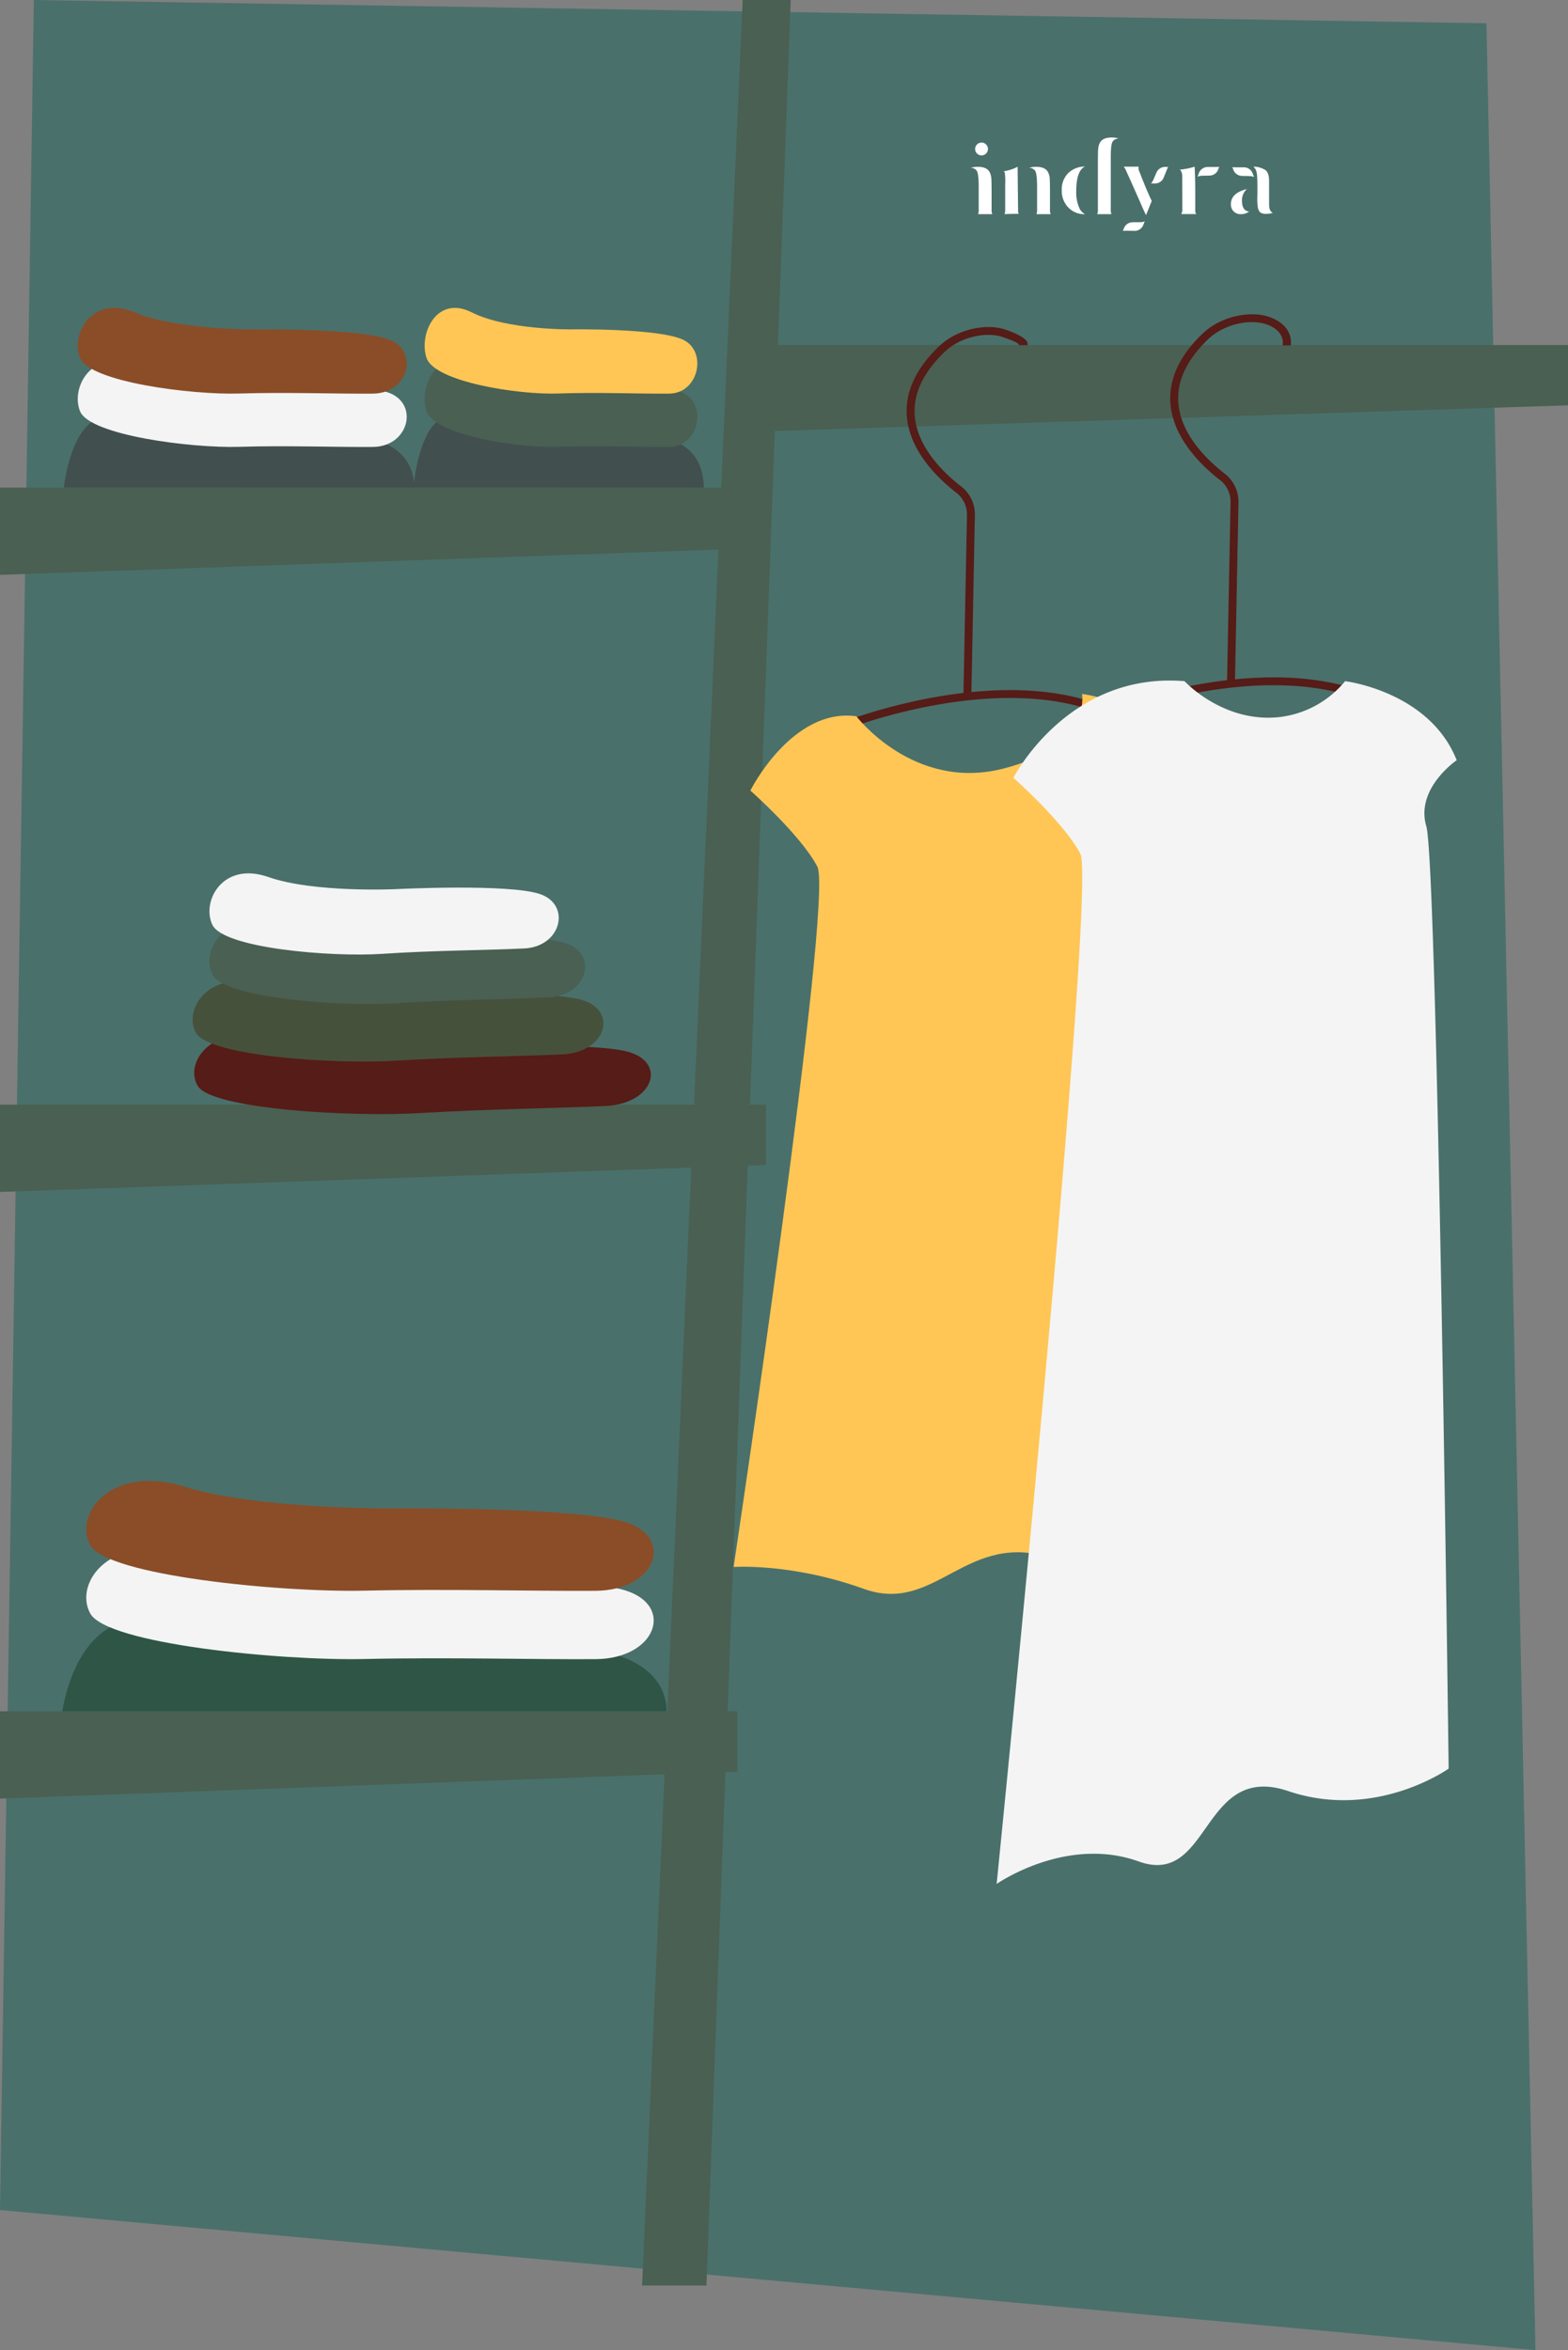 <svg xmlns="http://www.w3.org/2000/svg" width="549.078" height="823.011" viewBox="0 0 549.078 823.011">
  <rect x="0" y="0" width="549.078" height="823.011" fill="#808080" stroke="none"/>
  <g id="Group_930" data-name="Group 930" transform="translate(-2141.22 -3473.211)">
    <g id="Group_894" data-name="Group 894" transform="translate(2141.22 3473.211)">
      <path id="Path_17667" data-name="Path 17667" d="M2153.642,3473.725l508.67,8.151,17.16,814.861-537.679-49.064Z" transform="translate(-2141.792 -3473.725)" fill="#4a706b"/>
    </g>
    <g id="Group_895" data-name="Group 895" transform="translate(2141.22 3643.974)">
      <path id="Path_17668" data-name="Path 17668" d="M2141.792,3647.205H2410v21.106l-268.2,9.454Z" transform="translate(-2141.792 -3647.205)" fill="#496052"/>
    </g>
    <g id="Group_897" data-name="Group 897" transform="translate(2141.22 3860.063)">
      <path id="Path_17670" data-name="Path 17670" d="M2141.792,3866.733H2410v21.106l-268.2,9.454Z" transform="translate(-2141.792 -3866.733)" fill="#496052"/>
    </g>
    <g id="Group_898" data-name="Group 898" transform="translate(2141.22 4072.509)">
      <path id="Path_17671" data-name="Path 17671" d="M2141.792,4082.56h258.186v21.106l-258.186,9.454Z" transform="translate(-2141.792 -4082.56)" fill="#496052"/>
    </g>
    <g id="Group_899" data-name="Group 899" transform="translate(2366.062 3473.211)">
      <path id="Path_17672" data-name="Path 17672" d="M2416.013,3473.725l-35.219,800.382h22.54l29.5-800.382Z" transform="translate(-2380.795 -3473.725)" fill="#496052"/>
    </g>
    <g id="Group_904" data-name="Group 904" transform="translate(2163.593 3619.088)">
      <path id="Path_17676" data-name="Path 17676" d="M2164.521,3646.809s2.261-23.043,14.131-24.755,39.567,14.138,70.092,8.464,38.436,5.856,38.436,16.292Z" transform="translate(-2164.521 -3621.924)" fill="#424f4f"/>
    </g>
    <g id="Group_905" data-name="Group 905" transform="translate(2168.448 3599.7)">
      <path id="Path_17677" data-name="Path 17677" d="M2231.3,3609.754s-27.132.25-41.97-5.966-22.469,7.574-19.078,15.963,38.862,12.972,55.677,12.463,34.542.16,46.917.039,16.11-14.676,5.936-18.82S2231.3,3609.754,2231.3,3609.754Z" transform="translate(-2169.453 -3602.227)" fill="#f4f4f4"/>
    </g>
    <g id="Group_906" data-name="Group 906" transform="translate(2168.448 3581.034)">
      <path id="Path_17678" data-name="Path 17678" d="M2231.3,3590.79s-27.132.25-41.97-5.965-22.469,7.574-19.078,15.962,38.862,12.973,55.677,12.463,34.542.16,46.917.038,16.11-14.676,5.936-18.819S2231.3,3590.79,2231.3,3590.79Z" transform="translate(-2169.453 -3583.264)" fill="#8a4d27"/>
    </g>
    <g id="Group_907" data-name="Group 907" transform="translate(2285.989 3619.088)">
      <path id="Path_17679" data-name="Path 17679" d="M2296.821,3646.809s1.874-23.043,11.713-24.755,32.8,14.138,58.1,8.464,31.858,5.856,31.858,16.292Z" transform="translate(-2296.821 -3621.924)" fill="#424f4f"/>
    </g>
    <g id="Group_908" data-name="Group 908" transform="translate(2289.927 3599.7)">
      <path id="Path_17680" data-name="Path 17680" d="M2352.169,3609.754s-22.489.25-34.788-5.966-18.623,7.574-15.811,15.963,32.209,12.972,46.147,12.463,28.63.16,38.886.039,13.353-14.676,4.92-18.82S2352.169,3609.754,2352.169,3609.754Z" transform="translate(-2300.91 -3602.227)" fill="#496052"/>
    </g>
    <g id="Group_909" data-name="Group 909" transform="translate(2289.927 3581.034)">
      <path id="Path_17681" data-name="Path 17681" d="M2352.169,3590.79s-22.489.25-34.788-5.965-18.623,7.574-15.811,15.962,32.209,12.973,46.147,12.463,28.63.16,38.886.038,13.353-14.676,4.92-18.819S2352.169,3590.79,2352.169,3590.79Z" transform="translate(-2300.91 -3583.264)" fill="#ffc655"/>
    </g>
    <g id="Group_910" data-name="Group 910" transform="translate(2163.054 4040.6)">
      <path id="Path_17682" data-name="Path 17682" d="M2163.973,4082.052s3.9-29.547,24.376-31.742,68.252,18.128,120.9,10.852,66.3,7.509,66.3,20.89Z" transform="translate(-2163.973 -4050.144)" fill="#2e5546"/>
    </g>
    <g id="Group_911" data-name="Group 911" transform="translate(2171.429 4015.74)">
      <path id="Path_17683" data-name="Path 17683" d="M2279.16,4034.539s-46.8.322-72.4-7.648-38.758,9.712-32.907,20.467,67.033,16.633,96.041,15.979,59.581.2,80.927.049,27.788-18.816,10.238-24.13S2279.16,4034.539,2279.16,4034.539Z" transform="translate(-2172.482 -4024.888)" fill="#f4f4f4"/>
    </g>
    <g id="Group_912" data-name="Group 912" transform="translate(2171.429 3991.806)">
      <path id="Path_17684" data-name="Path 17684" d="M2279.16,4010.223s-46.8.321-72.4-7.648-38.758,9.711-32.907,20.466,67.033,16.635,96.041,15.981,59.581.2,80.927.049,27.788-18.818,10.238-24.13S2279.16,4010.223,2279.16,4010.223Z" transform="translate(-2172.482 -4000.573)" fill="#8a4d27"/>
    </g>
    <g id="Group_913" data-name="Group 913" transform="translate(2209.221 3835.368)">
      <path id="Path_17685" data-name="Path 17685" d="M2301.46,3846.56s-37.595,1.7-58.4-3.713-30.849,8.772-25.824,16.972,54.362,10.882,77.649,9.472,47.88-1.69,65.026-2.475,21.762-15.527,7.5-19.123S2301.46,3846.56,2301.46,3846.56Z" transform="translate(-2215.958 -3841.646)" fill="#561c17"/>
    </g>
    <g id="Group_914" data-name="Group 914" transform="translate(2208.674 3816.789)">
      <path id="Path_17686" data-name="Path 17686" d="M2292.106,3827.946s-33.813,1.556-52.549-3.94-27.716,8.651-23.165,16.87,48.943,11.091,69.886,9.772,43.064-1.5,58.485-2.222,19.514-15.44,6.672-19.091S2292.106,3827.946,2292.106,3827.946Z" transform="translate(-2215.226 -3822.771)" fill="#46513c"/>
    </g>
    <g id="Group_915" data-name="Group 915" transform="translate(2214.566 3796.502)">
      <path id="Path_17687" data-name="Path 17687" d="M2291.657,3807.536s-30.917,1.445-48.07-4.113-25.319,8.559-21.129,16.791,44.8,11.251,63.945,10,39.377-1.361,53.478-2.029,17.8-15.374,6.039-19.066S2291.657,3807.536,2291.657,3807.536Z" transform="translate(-2221.376 -3802.161)" fill="#496052"/>
    </g>
    <g id="Group_916" data-name="Group 916" transform="translate(2214.568 3779.057)">
      <path id="Path_17688" data-name="Path 17688" d="M2286.61,3789.963s-28.738,1.36-44.7-4.243-23.515,8.488-19.6,16.731,41.676,11.372,59.474,10.175,36.6-1.255,49.711-1.883,16.5-15.324,5.562-19.048S2286.61,3789.963,2286.61,3789.963Z" transform="translate(-2221.294 -3784.439)" fill="#f4f4f4"/>
    </g>
    <g id="indyra_Logo_1-01" data-name="indyra Logo_1-01" transform="translate(2312.792 3571.927)">
      <g id="Group_812" data-name="Group 812" transform="translate(168.379 -50.572)">
        <path id="Path_1323" data-name="Path 1323" d="M328.562,284.723a7.593,7.593,0,0,1-5.785-2.357,8.285,8.285,0,0,1-2.276-6.042,8,8,0,0,1,2.3-6.014,8.314,8.314,0,0,1,5.8-2.262c-2.012.973-3.027,3.853-3.027,8.59a13.367,13.367,0,0,0,1.127,6.045,4.317,4.317,0,0,0,1.96,2.039Z" transform="translate(-288.644 -257.866)" fill="#fff"/>
        <path id="Path_1324" data-name="Path 1324" d="M228.5,284.208l-.177-15.831a14.667,14.667,0,0,1-4.854,1.576,1.182,1.182,0,0,1,.389.613,24.545,24.545,0,0,1,.116,4.143v9.359l-.159.678-.023.056a1.31,1.31,0,0,1-.089.158c.669-.014,1.338-.032,2-.05.809-.03,1.829-.043,3.025-.043a1.764,1.764,0,0,1-.22-.6Z" transform="translate(-211.931 -258.126)" fill="#fff"/>
        <path id="Path_1325" data-name="Path 1325" d="M268.563,285.058h4.972a3.557,3.557,0,0,1-.245-1.656v-5.686c0-2.5-.031-4.468-.1-5.262a5.718,5.718,0,0,0-.523-1.983c-.642-1.346-2.03-2-4.256-2a7.244,7.244,0,0,0-2.4.383,2.53,2.53,0,0,1,2.058.959c.328.462.705,1.788.705,5.7v7.608A5.215,5.215,0,0,1,268.563,285.058Z" transform="translate(-245.561 -258.2)" fill="#fff"/>
        <path id="Path_1326" data-name="Path 1326" d="M170.936,285.058h4.972a3.557,3.557,0,0,1-.245-1.656v-5.686c0-2.5-.031-4.468-.1-5.262a5.723,5.723,0,0,0-.523-1.983c-.641-1.346-2.03-2-4.256-2a7.242,7.242,0,0,0-2.4.383,2.529,2.529,0,0,1,2.057.959c.328.462.705,1.788.705,5.7v7.608A5.221,5.221,0,0,1,170.936,285.058Z" transform="translate(-168.379 -258.2)" fill="#fff"/>
        <path id="Path_1327" data-name="Path 1327" d="M384.707,246.285h-4.972a3.557,3.557,0,0,0,.245-1.656V228.376c0-2.5.031-4.171.1-4.965a5.722,5.722,0,0,1,.523-1.983c.641-1.346,2.03-2,4.256-2a7.243,7.243,0,0,1,2.4.383,2.53,2.53,0,0,0-2.058.959c-.328.462-.705,1.492-.705,5.4v18.175A5.22,5.22,0,0,0,384.707,246.285Z" transform="translate(-335.473 -219.428)" fill="#fff"/>
        <g id="Group_809" data-name="Group 809" transform="translate(91.084 10.22)">
          <path id="Path_1328" data-name="Path 1328" d="M607.194,309.826a5.227,5.227,0,0,1,1.716-4.134c-3.718.922-5.6,2.685-5.6,5.261a3.449,3.449,0,0,0,.943,2.539,3.366,3.366,0,0,0,2.564.992,4.652,4.652,0,0,0,2.889-.94C608.7,313.492,607.194,312.893,607.194,309.826Z" transform="translate(-603.313 -297.847)" fill="#fff"/>
          <path id="Path_1329" data-name="Path 1329" d="M646.49,282.312c-.024-.168-.047-.584-.047-2.356v-6.705c0-1.814-.406-3.08-1.192-3.758a7.74,7.74,0,0,0-4.3-1.263,3.414,3.414,0,0,1,1.039,1.637l.038.168c.139.445.318,1.473.318,4.984v3.25a21.016,21.016,0,0,0,.121,3.909,3.315,3.315,0,0,0,.844,2.044,3.4,3.4,0,0,0,2.159.528,7.048,7.048,0,0,0,2.3-.355C647.244,284.2,646.668,283.668,646.49,282.312Z" transform="translate(-633.071 -268.229)" fill="#fff"/>
          <path id="Path_1330" data-name="Path 1330" d="M639.524,278.008c.029.07.047.126.07.182a.005.005,0,0,0,.005.005Z" transform="translate(-631.941 -275.96)" fill="#fff"/>
          <path id="Path_1331" data-name="Path 1331" d="M609.755,268.9c-1.767,0-3.843,0-3.927-.027a.819.819,0,0,1-.215-.09l.458,1.179a3.236,3.236,0,0,0,3.031,1.941c1.275.1,3.547-.094,4.137.458-.215-.561-.2-.552-.454-1.221A3.266,3.266,0,0,0,609.755,268.9Z" transform="translate(-605.131 -268.67)" fill="#fff"/>
        </g>
        <g id="Group_810" data-name="Group 810" transform="translate(73.202 10.22)">
          <path id="Path_1332" data-name="Path 1332" d="M523.323,276.912c0-3.867-.173-7.584-.173-7.584a7.679,7.679,0,0,0-.065-1.01,24.454,24.454,0,0,1-5.158,1.019,1.754,1.754,0,0,1,.285.271,3.561,3.561,0,0,1,.543,2.222l.042,11.112a3.68,3.68,0,0,1-.365,1.964h5.26a1.733,1.733,0,0,1-.37-1.145v-6.848Z" transform="translate(-517.927 -268.299)" fill="#fff"/>
          <path id="Path_1333" data-name="Path 1333" d="M549.608,278.8s0,0,0,0c.022-.056.042-.112.069-.182Z" transform="translate(-542.973 -276.438)" fill="#fff"/>
          <path id="Path_1334" data-name="Path 1334" d="M554.875,268.322c-.084.02-2.16.029-3.927.029a3.268,3.268,0,0,0-3.03,2.234c-.258.668-.238.66-.454,1.221.589-.553,2.862-.356,4.139-.458a3.246,3.246,0,0,0,3.03-1.94l.458-1.179A.792.792,0,0,1,554.875,268.322Z" transform="translate(-541.278 -268.229)" fill="#fff"/>
        </g>
        <g id="Group_811" data-name="Group 811" transform="translate(53.228 10.22)">
          <path id="Path_1335" data-name="Path 1335" d="M430.139,271.441l-.027-.084c-.016-.042-.081-.253-.482-1.2a3.993,3.993,0,0,1-.393-1.45.967.967,0,0,1,.117-.481h-5.284a6.169,6.169,0,0,1,.934,1.637c1.187,2.613,1.967,4.344,2.314,5.138,1.437,3.218,2.6,5.847,3.438,7.8.505,1.1.882,1.9,1.131,2.4q.884-2.166,2-4.988l-.3-.612C432.7,277.739,431.538,274.994,430.139,271.441Z" transform="translate(-423.752 -268.228)" fill="#fff"/>
          <path id="Path_1336" data-name="Path 1336" d="M475.688,296.342h0Z" transform="translate(-464.4 -290.454)" fill="#fff"/>
          <path id="Path_1337" data-name="Path 1337" d="M474.177,268.653a3.246,3.246,0,0,0-2.932,2.095c-.57,1.146-1.23,3.329-1.964,3.67.6.009.584.024,1.305.033a3.276,3.276,0,0,0,3.2-1.983c.656-1.641,1.437-3.567,1.487-3.633a.8.8,0,0,1,.164-.169Z" transform="translate(-459.494 -268.564)" fill="#fff"/>
          <path id="Path_1338" data-name="Path 1338" d="M456.724,365.18a0,0,0,0,1,0,0c-.023.056-.047.112-.074.182Z" transform="translate(-449.505 -344.876)" fill="#fff"/>
          <path id="Path_1339" data-name="Path 1339" d="M426.091,359.781a3.235,3.235,0,0,0-3.061,1.885l-.483,1.174a.8.8,0,0,1,.22-.088c.084-.02,2.155.009,3.928.042a3.272,3.272,0,0,0,3.068-2.183c.272-.669.253-.655.477-1.216C429.641,359.936,427.373,359.7,426.091,359.781Z" transform="translate(-422.547 -340.302)" fill="#fff"/>
        </g>
        <circle id="Ellipse_23" data-name="Ellipse 23" cx="2.251" cy="2.251" r="2.251" transform="translate(1.513 1.781)" fill="#fff"/>
      </g>
    </g>
    <path id="side" d="M2428.5,3596.487h292.186v21.106l-292.186,9.454Z" transform="translate(-30.391 -2.438)" fill="#496052"/>
    <path id="Path_17673" data-name="Path 17673" d="M2460.8,3729.494l-1.075-2.559c.507-.214,51.2-21.189,90.745-8.766l-.832,2.648C2511.076,3708.7,2461.3,3729.284,2460.8,3729.494Z" transform="translate(-27.512 0.635)" fill="#561c17"/>
    <path id="Path_17675" data-name="Path 17675" d="M2468.535,3723.43s19.975,26.264,51.24,18.384,27.791-26.207,27.791-26.207,29.528,3.545,39.081,27.683c0,0-14.548,9.853-10.638,23.153s17.586,240.405,17.586,240.405-25.4,21.882-56.015,11.539-41.035,19.767-66.438,10.623-45.594-7.668-45.594-7.668,35.173-234.211,29.311-245.293-23.448-26.6-23.448-26.6S2445.955,3720.316,2468.535,3723.43Z" transform="translate(-27.434 0.614)" fill="#ffc655"/>
    <path id="Path_17689" data-name="Path 17689" d="M2533.74,3729.493l-1.075-2.558c.507-.214,51.2-21.189,90.745-8.766l-.832,2.648C2583.994,3708.694,2534.238,3729.284,2533.74,3729.493Z" transform="translate(-8.146 -3.827)" fill="#561c17"/>
    <path id="Path_17690" data-name="Path 17690" d="M2582.25,3713.589l-2.775-.054,1.224-62.4a9.637,9.637,0,0,0-3.532-7.89c-6.242-4.782-16.822-14.7-17.549-27.393-.471-8.242,3.283-16.281,11.16-23.892,6.73-6.5,17.185-8.146,23.4-5.978,8.784,3.063,7.638,9.515,7.634,9.992h-2.879c0-.094,1.231-4.966-5.668-7.372-5.429-1.893-14.6-.406-20.562,5.353-7.271,7.024-10.742,14.338-10.318,21.738.664,11.589,10.6,20.856,16.466,25.348a12.42,12.42,0,0,1,4.618,10.148Z" transform="translate(-8.568 -1.805)" fill="#561c17"/>
    <path id="Path_17691" data-name="Path 17691" d="M2564.272,3715.6s13.291,14.477,32.73,12.629a34.96,34.96,0,0,0,23.5-12.629s29.527,3.545,39.08,27.683c0,0-14.546,9.853-10.638,23.153s7.816,329.981,7.816,329.981-25.511,18.225-56.125,7.882-27.031,33.772-52.433,24.626-49.72,7.882-49.72,7.882,35.172-349.683,29.311-360.766-23.449-26.6-23.449-26.6S2523.328,3712.219,2564.272,3715.6Z" transform="translate(-8.258 -3.846)" fill="#f4f4f4"/>
    <path id="Path_17700" data-name="Path 17700" d="M2509.309,3713.589l-2.775-.054,1.225-62.4a9.637,9.637,0,0,0-3.532-7.89c-6.242-4.782-16.821-14.7-17.548-27.393-.473-8.242,3.283-16.281,11.159-23.892,6.73-6.5,17.185-8.146,23.4-5.978,8.784,3.063,7.744,4.979,7.74,5.456h-3.122c0-.094,1.368-.43-5.531-2.836-5.427-1.891-14.6-.407-20.562,5.353-7.271,7.024-10.741,14.338-10.318,21.738.666,11.589,10.6,20.856,16.466,25.348a12.42,12.42,0,0,1,4.619,10.148Z" transform="translate(-27.934 2.658)" fill="#561c17"/>
  </g>
</svg>

